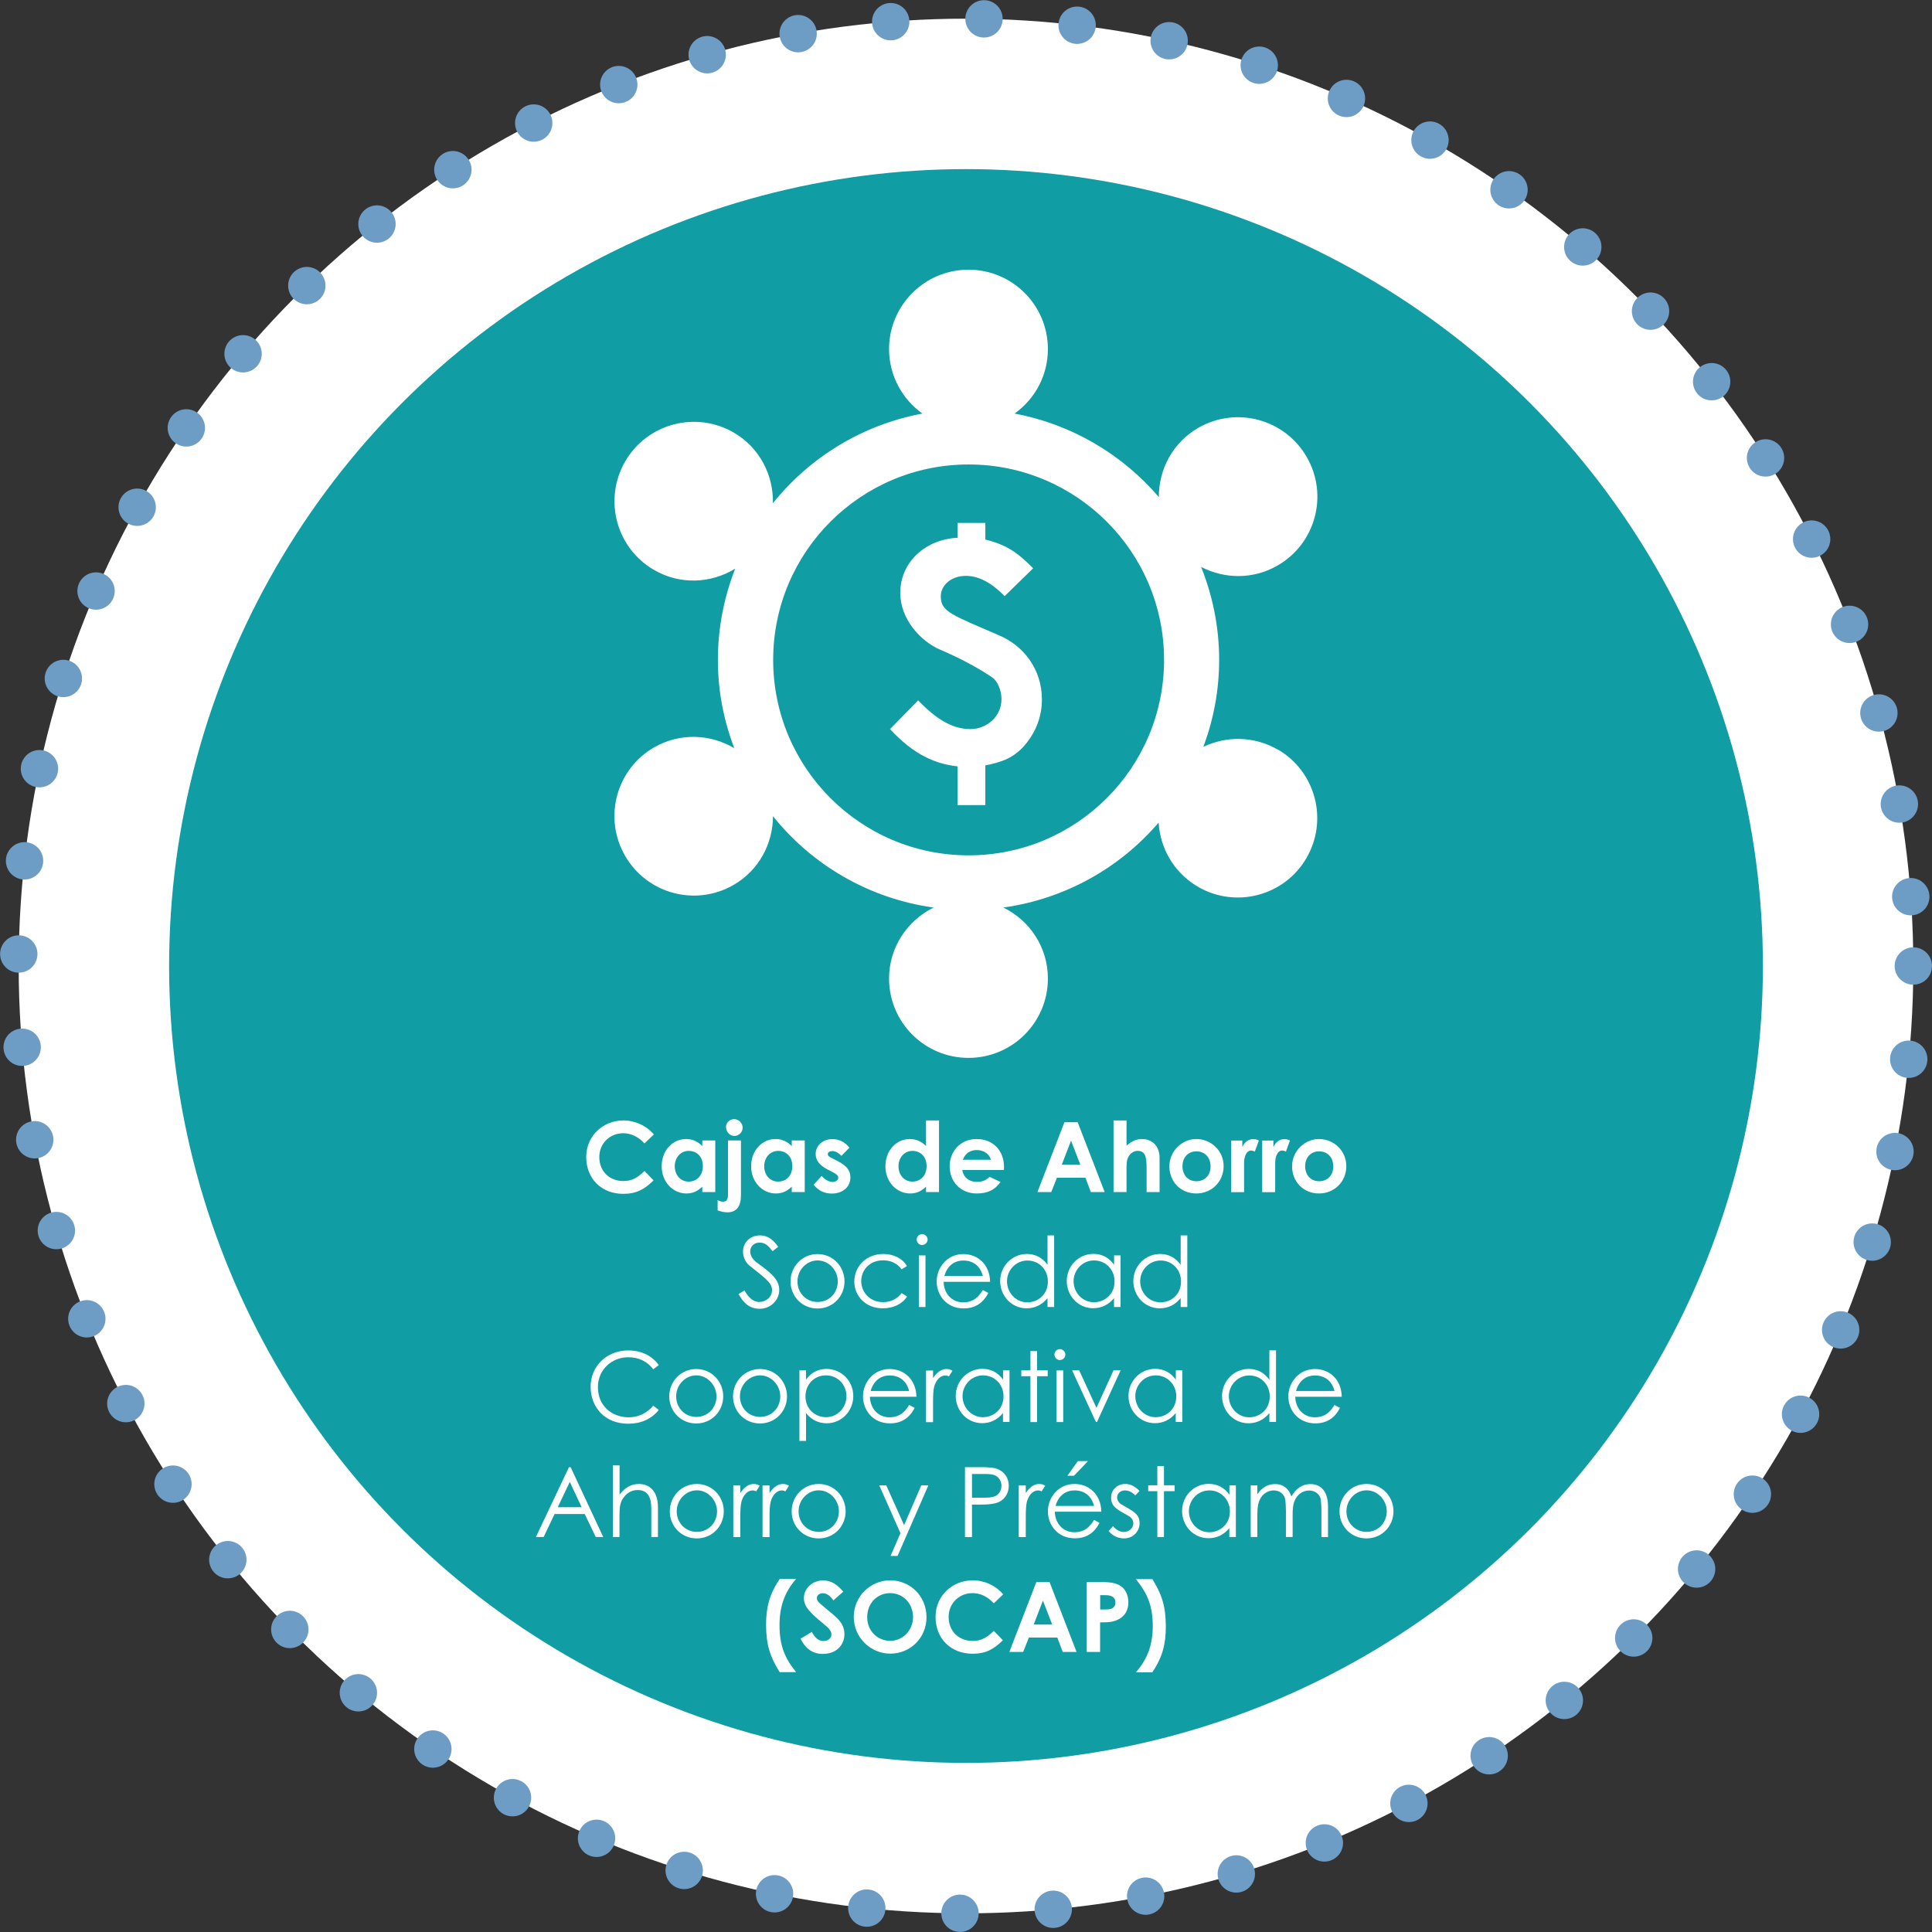 <?xml version="1.0" encoding="UTF-8"?>
<svg id="Capa_2" data-name="Capa 2" xmlns="http://www.w3.org/2000/svg" viewBox="0 0 206.9 206.9">
  <rect x="0" y="0" width="206.9" height="206.9" fill="#333333" stroke="none"/>
  <defs>
    <style>
      .cls-1 {
        stroke: #6d9dc5;
        stroke-dasharray: 0 10;
        stroke-linecap: round;
        stroke-linejoin: round;
        stroke-width: 4px;
      }

      .cls-1, .cls-2 {
        fill: #fff;
      }

      .cls-3 {
        fill: #119da4;
      }
    </style>
  </defs>
  <g id="Capa_1-2" data-name="Capa 1">
    <g>
      <circle class="cls-1" cx="103.45" cy="103.45" r="101.45"/>
      <circle class="cls-3" cx="103.45" cy="103.45" r="85.34"/>
      <g>
        <path class="cls-2" d="m69.99,126.41c-.99.97-1.84,1.44-3.25,1.44-2.34,0-3.96-1.64-3.96-3.94s1.83-3.92,3.98-3.92c1.24,0,2.44.54,3.26,1.5l-1,.96c-.68-.72-1.42-1.09-2.29-1.09-1.41,0-2.55,1.08-2.55,2.55,0,1.54,1.1,2.57,2.58,2.57.93,0,1.55-.38,2.26-1.08l.97,1.01Z"/>
        <path class="cls-2" d="m75.21,127.08c-.49.48-1.01.73-1.71.73-1.41,0-2.64-1.21-2.64-2.91s1.17-2.92,2.61-2.92c.67,0,1.24.25,1.74.75v-.6h1.39v5.53h-1.39v-.58Zm-2.95-2.19c0,.95.62,1.65,1.49,1.65s1.52-.65,1.52-1.66-.65-1.63-1.52-1.63-1.49.73-1.49,1.64Z"/>
        <path class="cls-2" d="m77.96,122.13h1.39v5.87c0,1.22-.49,1.83-1.46,1.83-.36,0-.72-.1-1.04-.21v-1.09c.17.08.38.16.57.16.41,0,.54-.25.54-.74v-5.82Zm1.57-1.37c0,.49-.4.89-.89.89s-.89-.45-.89-.96c0-.48.4-.84.88-.84s.9.42.9.92Z"/>
        <path class="cls-2" d="m84.79,127.08c-.49.48-1.01.73-1.71.73-1.41,0-2.64-1.21-2.64-2.91s1.17-2.92,2.61-2.92c.67,0,1.24.25,1.74.75v-.6h1.39v5.53h-1.39v-.58Zm-2.95-2.19c0,.95.62,1.65,1.49,1.65s1.52-.65,1.52-1.66-.65-1.63-1.52-1.63-1.49.73-1.49,1.64Z"/>
        <path class="cls-2" d="m88.68,125.27c-.89-.45-1.33-.99-1.33-1.69,0-.87.73-1.59,1.79-1.59.72,0,1.38.32,1.82.92l-.85.87c-.31-.31-.62-.51-.96-.51-.28,0-.5.11-.5.33s.2.3.5.46l.51.26c.92.47,1.41.95,1.41,1.77,0,.99-.78,1.73-1.99,1.73-.8,0-1.46-.32-1.94-.95l.85-.94c.32.38.79.65,1.16.65.34,0,.62-.2.62-.45s-.23-.42-.62-.62l-.47-.24Z"/>
        <path class="cls-2" d="m99.17,127.08c-.49.48-1.01.73-1.71.73-1.41,0-2.64-1.21-2.64-2.91s1.17-2.92,2.61-2.92c.67,0,1.24.25,1.74.75v-2.74h1.39v7.67h-1.39v-.58Zm-2.95-2.19c0,.95.62,1.65,1.49,1.65s1.52-.65,1.52-1.66-.65-1.63-1.52-1.63-1.49.73-1.49,1.64Z"/>
        <path class="cls-2" d="m107.14,126.59c-.59.84-1.38,1.22-2.54,1.22-1.76,0-2.9-1.29-2.9-2.92,0-1.51,1.09-2.91,2.88-2.91s2.94,1.25,2.94,3c0,.12-.01.19-.01.31h-4.46c.13.82.76,1.28,1.55,1.28.59,0,.99-.17,1.38-.54l1.17.55Zm-1.02-2.39c-.19-.65-.78-1.04-1.52-1.04-.69,0-1.22.34-1.49,1.04h3.01Z"/>
        <path class="cls-2" d="m113.97,120.18h1.44l2.89,7.48h-1.48l-.58-1.54h-3.05l-.61,1.54h-1.48l2.89-7.48Zm.73,1.98l-.99,2.56h1.98l-.99-2.56Z"/>
        <path class="cls-2" d="m119.25,119.99h1.39v2.7c.53-.46,1.04-.71,1.64-.71,1.04,0,1.9.68,1.9,2.02v3.66h-1.39v-2.62c0-1.12-.13-1.79-.95-1.79-.39,0-.72.2-.94.54-.28.44-.26.94-.26,1.51v2.36h-1.39v-7.67Z"/>
        <path class="cls-2" d="m131.04,124.89c0,1.61-1.24,2.92-2.93,2.92s-2.88-1.28-2.88-2.91,1.36-2.92,2.87-2.92c1.62,0,2.94,1.27,2.94,2.91Zm-4.41,0c0,.94.59,1.61,1.49,1.61s1.52-.63,1.52-1.59-.61-1.61-1.52-1.61-1.49.68-1.49,1.59Z"/>
        <path class="cls-2" d="m133.04,122.83c.26-.57.71-.84,1.17-.84.29,0,.47.08.6.15l-.43,1.19c-.1-.05-.26-.12-.41-.12-.4,0-.71.46-.74,1.27,0,.3,0,.65,0,.95v2.24h-1.39v-5.53h1.2v.7Z"/>
        <path class="cls-2" d="m136.37,122.83c.26-.57.71-.84,1.17-.84.29,0,.47.08.6.15l-.43,1.19c-.1-.05-.26-.12-.41-.12-.4,0-.71.46-.74,1.27,0,.3,0,.65,0,.95v2.24h-1.39v-5.53h1.2v.7Z"/>
        <path class="cls-2" d="m144.18,124.89c0,1.61-1.24,2.92-2.93,2.92s-2.88-1.28-2.88-2.91,1.36-2.92,2.87-2.92c1.62,0,2.94,1.27,2.94,2.91Zm-4.41,0c0,.94.59,1.61,1.49,1.61s1.52-.63,1.52-1.59-.61-1.61-1.52-1.61-1.49.68-1.49,1.59Z"/>
        <path class="cls-2" d="m82.73,133.99c-.41-.53-.76-.92-1.38-.92-.65,0-1.01.46-1.01.95,0,.41.24.83.67,1.16,1.41,1.04,2.44,1.76,2.44,2.97,0,1.05-.89,2.01-2.1,2.01-1.03,0-1.71-.57-2.26-1.58l.64-.39c.45.82.99,1.24,1.56,1.24.78,0,1.39-.57,1.39-1.27,0-.82-.77-1.29-2.47-2.67-.35-.28-.64-.88-.64-1.44,0-1.03.8-1.75,1.81-1.75.92,0,1.47.55,1.96,1.22l-.6.47Z"/>
        <path class="cls-2" d="m90.44,137.23c0,1.57-1.22,2.9-2.89,2.9s-2.89-1.32-2.89-2.9,1.23-2.93,2.89-2.93,2.89,1.34,2.89,2.93Zm-5.04,0c0,1.21.91,2.2,2.16,2.2s2.16-.99,2.16-2.2-.98-2.25-2.16-2.25-2.16,1.02-2.16,2.25Z"/>
        <path class="cls-2" d="m97.13,138.86c-.54.82-1.48,1.25-2.6,1.25-1.82,0-3.04-1.31-3.04-2.86,0-1.63,1.27-2.96,3.1-2.96,1.06,0,2.03.44,2.54,1.29l-.57.35c-.49-.65-1.17-.96-2-.96-1.41,0-2.33,1.03-2.33,2.22s.92,2.26,2.34,2.26c.8,0,1.47-.32,1.99-.97l.57.36Z"/>
        <path class="cls-2" d="m99.34,132.74c0,.32-.27.59-.59.59s-.58-.27-.58-.59.27-.58.58-.58.59.26.59.58Zm-.94,1.7h.71v5.53h-.71v-5.53Z"/>
        <path class="cls-2" d="m101.05,137.27c.03,1.27.9,2.2,2.08,2.2s1.71-.66,2.12-1.32l.59.31c-.56,1.1-1.43,1.66-2.64,1.66-1.83,0-2.89-1.41-2.89-2.89s1.12-2.93,2.85-2.93c1.57,0,2.84,1.14,2.87,2.97h-4.98Zm4.2-.62c-.29-1.15-1.12-1.66-2.07-1.66s-1.73.53-2.05,1.66h4.13Z"/>
        <path class="cls-2" d="m112.17,139.03c-.6.73-1.37,1.08-2.23,1.08-1.62,0-2.83-1.34-2.83-2.92s1.25-2.9,2.86-2.9c.9,0,1.66.39,2.21,1.16v-3.15h.71v7.67h-.71v-.95Zm-4.33-1.81c0,1.2.94,2.25,2.18,2.25,1.14,0,2.2-.85,2.2-2.23,0-1.28-.95-2.25-2.19-2.25s-2.19,1.04-2.19,2.23Z"/>
        <path class="cls-2" d="m119.3,134.44h.7v5.53h-.7v-.95c-.6.73-1.37,1.08-2.23,1.08-1.62,0-2.83-1.34-2.83-2.92s1.25-2.9,2.86-2.9c.9,0,1.66.39,2.21,1.16v-1.01Zm-4.33,2.77c0,1.2.94,2.25,2.18,2.25,1.14,0,2.21-.85,2.21-2.23,0-1.28-.96-2.25-2.2-2.25s-2.19,1.04-2.19,2.23Z"/>
        <path class="cls-2" d="m126.43,139.03c-.6.73-1.37,1.08-2.23,1.08-1.62,0-2.83-1.34-2.83-2.92s1.25-2.9,2.86-2.9c.9,0,1.66.39,2.21,1.16v-3.15h.71v7.67h-.71v-.95Zm-4.33-1.81c0,1.2.94,2.25,2.18,2.25,1.14,0,2.2-.85,2.2-2.23,0-1.28-.95-2.25-2.19-2.25s-2.19,1.04-2.19,2.23Z"/>
        <path class="cls-2" d="m69.96,146.64c-.66-.87-1.59-1.29-2.67-1.29-1.77,0-3.26,1.31-3.26,3.22s1.42,3.21,3.3,3.21c1.04,0,1.93-.43,2.63-1.24l.59.45c-.77.97-1.91,1.48-3.27,1.48-2.5,0-4.03-1.76-4.03-3.96s1.71-3.89,4.03-3.89c1.38,0,2.53.54,3.27,1.57l-.59.45Z"/>
        <path class="cls-2" d="m77.45,149.54c0,1.57-1.22,2.9-2.89,2.9s-2.89-1.32-2.89-2.9,1.23-2.93,2.89-2.93,2.89,1.34,2.89,2.93Zm-5.04,0c0,1.21.91,2.2,2.16,2.2s2.16-.99,2.16-2.2-.98-2.25-2.16-2.25-2.16,1.02-2.16,2.25Z"/>
        <path class="cls-2" d="m84.28,149.54c0,1.57-1.22,2.9-2.89,2.9s-2.89-1.32-2.89-2.9,1.23-2.93,2.89-2.93,2.89,1.34,2.89,2.93Zm-5.04,0c0,1.21.91,2.2,2.16,2.2s2.16-.99,2.16-2.2-.98-2.25-2.16-2.25-2.16,1.02-2.16,2.25Z"/>
        <path class="cls-2" d="m86.31,147.76c.55-.77,1.31-1.16,2.2-1.16,1.62,0,2.87,1.32,2.87,2.9s-1.22,2.92-2.84,2.92c-.87,0-1.62-.35-2.22-1.08v2.97h-.71v-7.56h.71v1.01Zm-.05,1.78c0,1.38,1.06,2.23,2.2,2.23,1.23,0,2.19-1.04,2.19-2.25s-.92-2.23-2.19-2.23-2.2.97-2.2,2.25Z"/>
        <path class="cls-2" d="m93.16,149.58c.03,1.27.9,2.2,2.08,2.2s1.71-.66,2.12-1.32l.59.31c-.56,1.1-1.43,1.66-2.64,1.66-1.83,0-2.89-1.41-2.89-2.89s1.12-2.93,2.85-2.93c1.57,0,2.84,1.14,2.87,2.97h-4.98Zm4.2-.62c-.29-1.15-1.12-1.66-2.07-1.66s-1.73.53-2.05,1.66h4.13Z"/>
        <path class="cls-2" d="m99.93,147.56c.42-.6.87-.95,1.43-.95.32,0,.49.1.64.19l-.38.6c-.08-.04-.22-.1-.38-.1-.52,0-.99.45-1.2,1.21-.09.35-.12.93-.12,1.68v2.11h-.75v-5.53h.75v.8Z"/>
        <path class="cls-2" d="m107.41,146.75h.7v5.53h-.7v-.95c-.6.73-1.37,1.08-2.23,1.08-1.62,0-2.83-1.34-2.83-2.92s1.25-2.9,2.86-2.9c.9,0,1.66.39,2.21,1.16v-1.01Zm-4.33,2.77c0,1.2.94,2.25,2.18,2.25,1.14,0,2.21-.85,2.21-2.23,0-1.28-.96-2.25-2.2-2.25s-2.19,1.04-2.19,2.23Z"/>
        <path class="cls-2" d="m110.35,144.69h.71v2.06h1.14v.63h-1.14v4.91h-.71v-4.91h-.98v-.63h.98v-2.06Z"/>
        <path class="cls-2" d="m114.09,145.06c0,.32-.27.59-.59.59s-.58-.27-.58-.59.27-.58.58-.58.59.26.59.58Zm-.94,1.7h.71v5.53h-.71v-5.53Z"/>
        <path class="cls-2" d="m114.81,146.75h.76l1.85,4.02,1.83-4.02h.76l-2.53,5.53h-.12l-2.55-5.53Z"/>
        <path class="cls-2" d="m125.91,146.75h.7v5.53h-.7v-.95c-.6.73-1.37,1.08-2.23,1.08-1.62,0-2.83-1.34-2.83-2.92s1.25-2.9,2.86-2.9c.9,0,1.66.39,2.21,1.16v-1.01Zm-4.33,2.77c0,1.2.94,2.25,2.18,2.25,1.14,0,2.21-.85,2.21-2.23,0-1.28-.96-2.25-2.2-2.25s-2.19,1.04-2.19,2.23Z"/>
        <path class="cls-2" d="m135.93,151.34c-.6.73-1.37,1.08-2.23,1.08-1.62,0-2.83-1.34-2.83-2.92s1.25-2.9,2.86-2.9c.9,0,1.66.39,2.21,1.16v-3.15h.71v7.67h-.71v-.95Zm-4.33-1.81c0,1.2.94,2.25,2.18,2.25,1.14,0,2.2-.85,2.2-2.23,0-1.28-.95-2.25-2.19-2.25s-2.19,1.04-2.19,2.23Z"/>
        <path class="cls-2" d="m138.71,149.58c.03,1.27.9,2.2,2.08,2.2s1.71-.66,2.12-1.32l.59.31c-.56,1.1-1.43,1.66-2.64,1.66-1.83,0-2.89-1.41-2.89-2.89s1.12-2.93,2.85-2.93c1.57,0,2.84,1.14,2.87,2.97h-4.98Zm4.2-.62c-.29-1.15-1.12-1.66-2.07-1.66s-1.73.53-2.05,1.66h4.13Z"/>
        <path class="cls-2" d="m61.11,157.12l3.49,7.48h-.8l-1.18-2.46h-3.23l-1.17,2.46h-.83l3.54-7.48h.18Zm-.09,1.58l-1.29,2.71h2.56l-1.27-2.71Z"/>
        <path class="cls-2" d="m65.64,156.93h.71v3.13c.57-.75,1.25-1.14,2.07-1.14,1.2,0,2.04.84,2.04,2.5v3.18h-.71v-3.01c0-1.3-.4-2.02-1.47-2.02-.59,0-1.08.26-1.46.75-.41.53-.48,1.07-.48,1.96v2.32h-.71v-7.67Z"/>
        <path class="cls-2" d="m77.51,161.85c0,1.57-1.22,2.9-2.89,2.9s-2.89-1.32-2.89-2.9,1.23-2.93,2.89-2.93,2.89,1.34,2.89,2.93Zm-5.04,0c0,1.21.91,2.2,2.16,2.2s2.16-.99,2.16-2.2-.98-2.25-2.16-2.25-2.16,1.02-2.16,2.25Z"/>
        <path class="cls-2" d="m79.29,159.87c.42-.6.87-.95,1.43-.95.32,0,.49.1.64.19l-.38.6c-.08-.04-.22-.1-.38-.1-.52,0-.99.45-1.2,1.21-.09.35-.12.93-.12,1.68v2.11h-.75v-5.53h.75v.8Z"/>
        <path class="cls-2" d="m82.42,159.87c.42-.6.87-.95,1.43-.95.32,0,.49.1.64.19l-.38.6c-.08-.04-.22-.1-.38-.1-.52,0-.99.45-1.2,1.21-.09.35-.12.93-.12,1.68v2.11h-.75v-5.53h.75v.8Z"/>
        <path class="cls-2" d="m90.56,161.85c0,1.57-1.22,2.9-2.89,2.9s-2.89-1.32-2.89-2.9,1.23-2.93,2.89-2.93,2.89,1.34,2.89,2.93Zm-5.04,0c0,1.21.91,2.2,2.16,2.2s2.16-.99,2.16-2.2-.98-2.25-2.16-2.25-2.16,1.02-2.16,2.25Z"/>
        <path class="cls-2" d="m94.16,159.07h.75l1.91,4.26,1.84-4.26h.76l-3.3,7.56h-.75l1.06-2.44-2.27-5.12Z"/>
        <path class="cls-2" d="m103.34,157.12h1.73c.78,0,1.37.05,1.73.19.76.29,1.23.96,1.23,1.8,0,.71-.33,1.3-.87,1.64-.53.33-1.3.38-2.33.38h-.74v3.48h-.75v-7.48Zm.75.73v2.54c.43,0,.85,0,1.24,0,.65,0,1.15-.04,1.48-.31.26-.21.44-.59.44-.97s-.19-.76-.47-.98c-.33-.25-.78-.28-1.37-.28h-1.32Z"/>
        <path class="cls-2" d="m109.86,159.87c.42-.6.87-.95,1.43-.95.32,0,.49.1.64.19l-.38.6c-.08-.04-.22-.1-.38-.1-.52,0-.99.45-1.2,1.21-.09.35-.12.93-.12,1.68v2.11h-.75v-5.53h.75v.8Z"/>
        <path class="cls-2" d="m112.96,161.89c.03,1.27.9,2.2,2.08,2.2s1.71-.66,2.12-1.32l.59.31c-.56,1.1-1.43,1.66-2.64,1.66-1.83,0-2.89-1.41-2.89-2.89s1.12-2.93,2.85-2.93c1.57,0,2.84,1.14,2.87,2.97h-4.98Zm4.2-.62c-.29-1.15-1.12-1.66-2.07-1.66s-1.73.53-2.05,1.66h4.13Zm-1.73-4.8h1.09l-1.51,1.57h-.7l1.12-1.57Z"/>
        <path class="cls-2" d="m119.19,163.44c.35.4.74.62,1.16.62.54,0,1.02-.4,1.02-.92,0-.32-.19-.62-.46-.77-1.27-.71-1.92-1.01-1.92-1.98,0-.88.68-1.47,1.52-1.47.6,0,1.06.29,1.53.75l-.46.47c-.33-.32-.67-.53-1.12-.53s-.83.32-.83.74c0,.28.18.59.43.74,1.27.74,1.98,1.02,1.98,2.02,0,.87-.67,1.64-1.67,1.64-.62,0-1.24-.28-1.64-.79l.45-.51Z"/>
        <path class="cls-2" d="m123.94,157h.71v2.06h1.14v.63h-1.14v4.91h-.71v-4.91h-.98v-.63h.98v-2.06Z"/>
        <path class="cls-2" d="m131.65,159.07h.7v5.53h-.7v-.95c-.6.73-1.37,1.08-2.23,1.08-1.62,0-2.83-1.34-2.83-2.92s1.25-2.9,2.86-2.9c.9,0,1.66.39,2.21,1.16v-1.01Zm-4.33,2.77c0,1.2.94,2.25,2.18,2.25,1.14,0,2.21-.85,2.21-2.23,0-1.28-.96-2.25-2.2-2.25s-2.19,1.04-2.19,2.23Z"/>
        <path class="cls-2" d="m138.42,164.6h-.71v-2.83c0-.43-.04-.78-.05-1.03-.03-.6-.52-1.13-1.25-1.13-.49,0-.98.24-1.29.65-.4.51-.47,1.17-.47,2v2.34h-.71v-5.53h.71v.95c.49-.71,1.1-1.09,1.9-1.09.84,0,1.45.44,1.75,1.33.49-.89,1.22-1.33,2.03-1.33,1.15,0,1.89.82,1.89,2.4v3.28h-.71v-3.02c0-.41-.05-.73-.06-.94-.03-.49-.5-1.03-1.25-1.03-.69,0-1.29.42-1.57,1.13-.18.45-.2.94-.2,1.45v2.42Z"/>
        <path class="cls-2" d="m149.23,161.85c0,1.57-1.22,2.9-2.89,2.9s-2.89-1.32-2.89-2.9,1.23-2.93,2.89-2.93,2.89,1.34,2.89,2.93Zm-5.04,0c0,1.21.91,2.2,2.16,2.2s2.16-.99,2.16-2.2-.98-2.25-2.16-2.25-2.16,1.02-2.16,2.25Z"/>
        <path class="cls-2" d="m83.5,179.08c-1.03-1.64-1.46-2.96-1.46-5.09,0-1.82.34-3.24,1.46-4.9h1.76c-1.27,1.44-1.78,3.01-1.78,4.95,0,2.26.6,3.58,1.78,5.03h-1.76Z"/>
        <path class="cls-2" d="m86.94,174.76c.34.65.74.98,1.24.98s.86-.31.86-.7c0-.27-.18-.58-.48-.83-1.55-1.3-2.47-2.01-2.47-3.07s.93-1.89,2.05-1.89c.95,0,1.57.51,2.17,1.2l-1.06.94c-.35-.5-.72-.77-1.13-.77-.38,0-.64.22-.64.52s.22.48.44.67c1.4,1.23,2.51,1.81,2.51,3.18,0,1.25-.94,2.13-2.29,2.13-1.09,0-1.86-.53-2.41-1.63l1.2-.72Z"/>
        <path class="cls-2" d="m99.22,173.19c0,2.2-1.72,3.9-3.87,3.9s-3.92-1.75-3.92-3.93,1.77-3.92,3.9-3.92,3.89,1.67,3.89,3.95Zm-6.35,0c0,1.52,1.15,2.53,2.47,2.53s2.44-1.11,2.44-2.54-1.03-2.57-2.46-2.57c-1.34,0-2.45,1.04-2.45,2.58Z"/>
        <path class="cls-2" d="m107.4,175.66c-.99.97-1.84,1.44-3.25,1.44-2.34,0-3.96-1.64-3.96-3.94s1.83-3.92,3.98-3.92c1.24,0,2.44.54,3.26,1.5l-1,.96c-.68-.72-1.42-1.09-2.29-1.09-1.41,0-2.55,1.08-2.55,2.55,0,1.54,1.1,2.57,2.58,2.57.93,0,1.55-.38,2.26-1.08l.97,1.01Z"/>
        <path class="cls-2" d="m110.96,169.43h1.44l2.89,7.48h-1.48l-.58-1.54h-3.05l-.61,1.54h-1.48l2.89-7.48Zm.73,1.98l-.99,2.56h1.98l-.99-2.56Z"/>
        <path class="cls-2" d="m116.38,169.43h1.74c.97,0,1.65.15,2.12.6.37.35.6.93.6,1.56,0,.79-.32,1.39-.95,1.77-.64.38-1.3.38-2.08.38v3.17h-1.43v-7.48Zm1.43,2.93h.67c.65,0,.97-.25.97-.76s-.35-.77-1.03-.77h-.6v1.53Z"/>
        <path class="cls-2" d="m123.4,169.1c1.02,1.62,1.45,2.94,1.45,5.09,0,1.82-.33,3.24-1.45,4.9h-1.76c1.27-1.44,1.81-3,1.81-4.95,0-2.25-.62-3.56-1.81-5.03h1.76Z"/>
      </g>
      <g>
        <path class="cls-2" d="m136.86,80.29c-2.54-1.48-5.53-1.49-7.99-.31,1.08-2.9,1.69-6.03,1.69-9.31,0-3.52-.7-6.87-1.93-9.96,2.49,1.3,5.56,1.36,8.17-.14,4.08-2.34,5.49-7.53,3.15-11.61s-7.53-5.49-11.61-3.15c-2.75,1.58-4.25,4.46-4.24,7.42-3.91-4.56-9.31-7.79-15.45-8.94,2.16-1.54,3.57-4.05,3.57-6.91,0-4.7-3.81-8.5-8.5-8.5s-8.51,3.81-8.51,8.5c0,2.85,1.42,5.37,3.57,6.91-6.44,1.2-12.07,4.69-16.01,9.6.07-3-1.41-5.94-4.18-7.56-4.06-2.36-9.27-.99-11.63,3.07-2.36,4.06-.99,9.27,3.07,11.63,2.8,1.63,6.12,1.45,8.7-.13-1.18,3.03-1.85,6.31-1.85,9.75s.64,6.52,1.75,9.47c-2.55-1.51-5.79-1.67-8.55-.1-4.08,2.33-5.49,7.53-3.15,11.61,2.34,4.08,7.53,5.49,11.61,3.15,2.73-1.57,4.23-4.42,4.24-7.37,4.18,5.21,10.26,8.81,17.2,9.78-2.81,1.39-4.77,4.26-4.77,7.6,0,4.7,3.81,8.5,8.51,8.5s8.5-3.81,8.5-8.5c0-3.35-1.95-6.22-4.77-7.6,6.63-.93,12.48-4.25,16.63-9.1.16,2.75,1.64,5.37,4.2,6.87,4.06,2.36,9.27.99,11.63-3.07,2.36-4.06.99-9.27-3.07-11.63Zm-33.13,11.31c-11.56,0-20.93-9.37-20.93-20.93s9.37-20.93,20.93-20.93,20.93,9.37,20.93,20.93-9.37,20.93-20.93,20.93Z"/>
        <path class="cls-2" d="m105.52,57.78c2.56.62,3.73,1.69,5.12,3.08l-3.05,2.98c-1.36-1.4-2.76-2.17-4.15-2.17-1.59,0-2.69,1.01-2.69,2.2,0,1.69,1.3,2.01,6.35,4.22,2.47,1.07,4.48,3.54,4.48,6.81,0,1.75-.58,3.31-1.62,4.64-1.33,1.69-2.76,2.08-4.44,2.43v4.25h-2.98v-4.15c-2.37-.26-4.67-1.23-7.23-3.99l3.02-3.08c1.85,1.95,3.63,3.08,5.58,3.08,1.78,0,3.34-1.36,3.34-3.21,0-.94-.42-1.95-1.01-2.34-1.59-1.07-3.5-2.08-5.61-2.98-2.01-.88-4.22-3.21-4.22-6.06,0-3.31,2.72-5.74,6.13-5.9v-1.59h2.98v1.78Z"/>
      </g>
    </g>
  </g>
</svg>